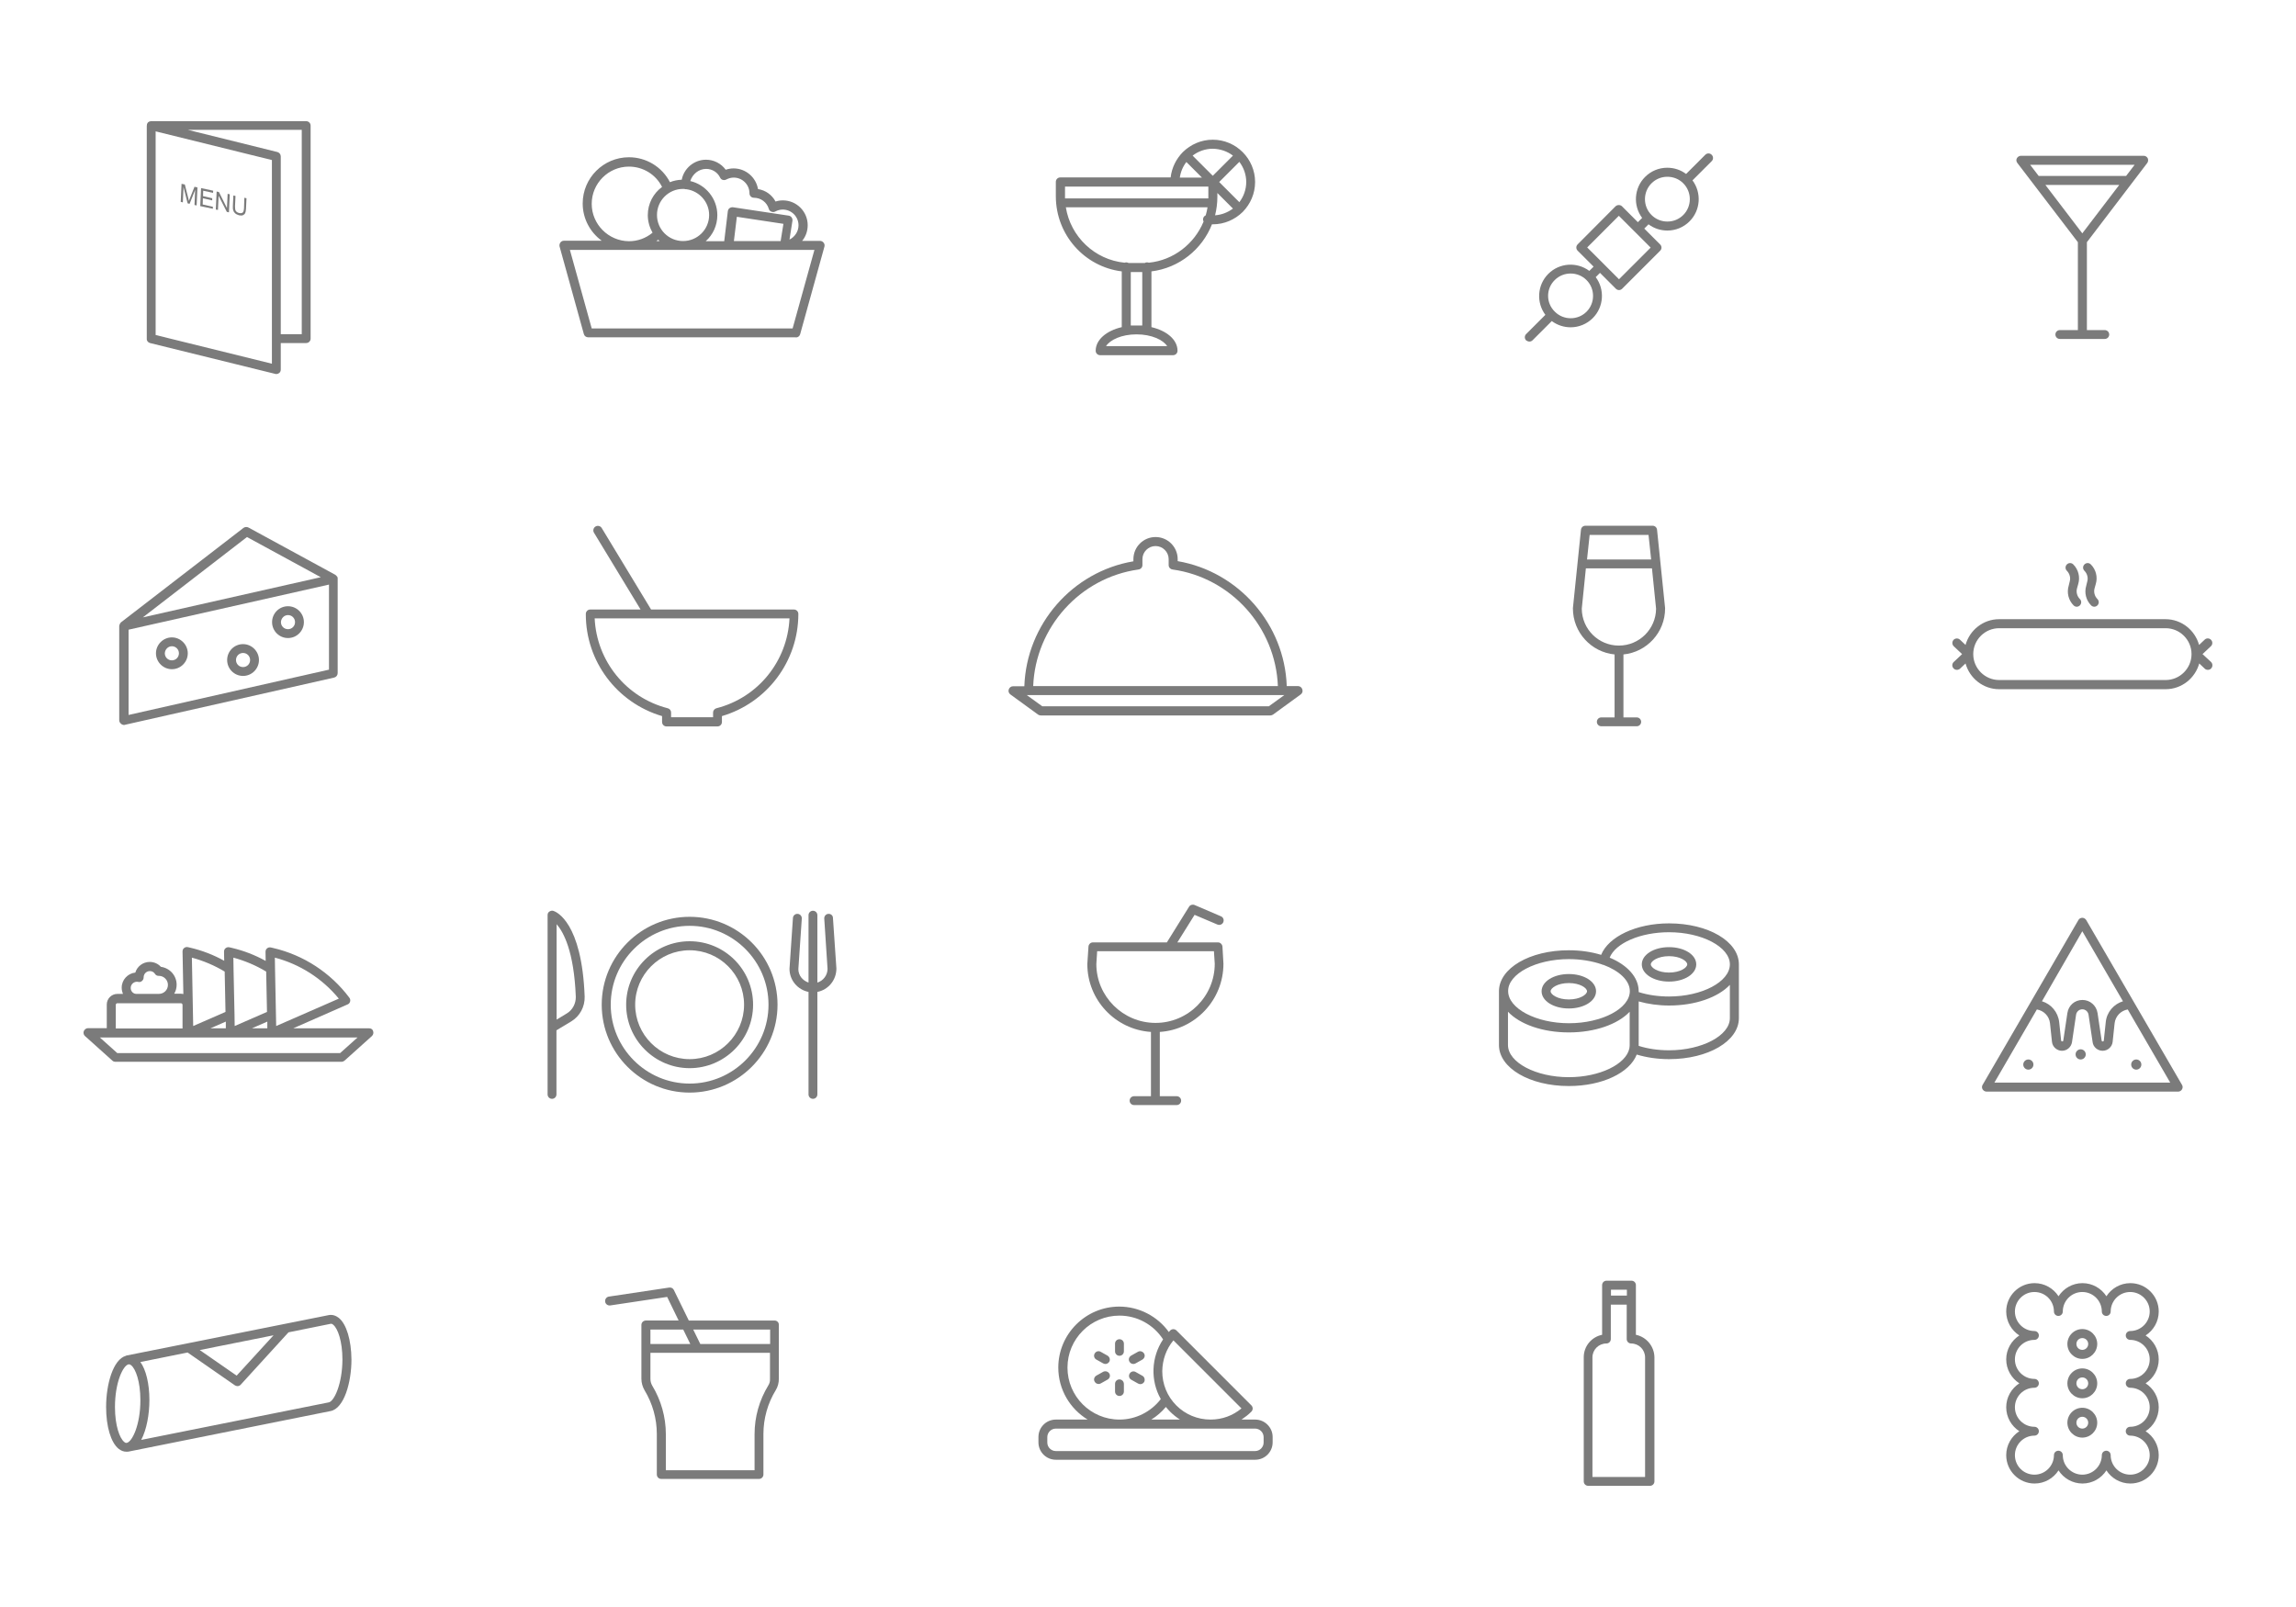 <?xml version="1.0" encoding="utf-8"?>
<!-- Generator: Adobe Illustrator 21.0.0, SVG Export Plug-In . SVG Version: 6.00 Build 0)  -->
<svg version="1.1" id="Layer_1" xmlns="http://www.w3.org/2000/svg" xmlns:xlink="http://www.w3.org/1999/xlink" x="0px" y="0px"
	 width="1400px" height="980px" viewBox="0 0 1400 980" style="enable-background:new 0 0 1400 980;" xml:space="preserve">
<style type="text/css">
	.st0{fill:#7B7B7B;}
</style>
<g>
	<path class="st0" d="M91.5,209.2l76.3,18.8c0.2,0.1,0.4,0.1,0.7,0.1c0.6,0,1.2-0.2,1.7-0.6c0.7-0.5,1-1.3,1-2.2v-16.1h15.5
		c1.5,0,2.7-1.2,2.7-2.7V76.6c0-1.5-1.2-2.7-2.7-2.7H92.2c0,0,0,0,0,0h0c-0.2,0-0.4,0-0.6,0.1c0,0-0.1,0-0.1,0
		c-0.2,0-0.3,0.1-0.4,0.1c-0.1,0-0.1,0.1-0.2,0.1c-0.1,0.1-0.2,0.1-0.3,0.2c0,0,0,0-0.1,0c0,0-0.1,0.1-0.1,0.1
		c-0.1,0.1-0.2,0.2-0.3,0.3c0,0.1-0.1,0.1-0.1,0.2c-0.1,0.1-0.1,0.2-0.2,0.3c0,0.1-0.1,0.1-0.1,0.2c-0.1,0.1-0.1,0.3-0.1,0.4
		c0,0.1,0,0.1,0,0.2c0,0.2-0.1,0.4-0.1,0.6v129.9C89.4,207.8,90.3,208.9,91.5,209.2z M165.8,221.8l-70.9-17.5V80.1l70.9,17.5V221.8z
		 M184,203.8h-12.8V95.4c0-1.3-0.9-2.4-2.1-2.7l-54.5-13.5H184V203.8z"/>
	<path class="st0" d="M115.8,120.9c-0.3,0.7-0.5,1.3-0.6,1.6c-0.1-0.4-0.2-1-0.4-1.7l-2.1-8.3l-2-0.4l-0.5,11l1.3,0.3l0.4-9.4
		l2.5,10l1.2,0.3l3.4-8.5l-0.4,9.2l1.3,0.3l0.5-11l-1.8-0.4L115.8,120.9z"/>
	<polygon class="st0" points="122.1,125.7 129.8,127.3 129.8,126.1 123.6,124.7 123.7,120.9 129.4,122.2 129.4,120.9 123.8,119.6 
		123.9,116.3 129.9,117.6 130,116.3 122.6,114.7 	"/>
	<polygon class="st0" points="138.4,126.9 133.5,117.1 132.1,116.8 131.6,127.8 132.9,128 133.3,119.4 138.3,129.2 139.6,129.5 
		140.1,118.5 138.8,118.2 	"/>
	<path class="st0" d="M148.8,126.9c-0.1,1.4-0.3,2.3-0.8,2.7c-0.4,0.4-1.2,0.5-2.2,0.3c-0.6-0.1-1.1-0.4-1.5-0.7
		c-0.4-0.3-0.7-0.7-0.8-1.2c-0.1-0.5-0.2-1.2-0.2-2.2l0.3-6.3l-1.3-0.3l-0.3,6.4c-0.1,1.2,0,2.1,0.3,2.8c0.2,0.7,0.6,1.3,1.2,1.8
		c0.6,0.5,1.4,0.8,2.3,1.1c1,0.2,1.8,0.2,2.4-0.1c0.6-0.3,1.1-0.7,1.3-1.3c0.3-0.6,0.4-1.5,0.5-2.6l0.3-6.4l-1.3-0.3L148.8,126.9z"
		/>
</g>
<path class="st0" d="M485.3,205.8c1.2,0,2.3-0.8,2.6-2l14.8-53.4c0.2-0.8,0.1-1.7-0.5-2.4c-0.5-0.7-1.3-1.1-2.2-1.1h-10.9
	c2.2-2.6,3.4-6,3.4-9.6c0-8.3-6.8-15.1-15.1-15.1c-1.5,0-3,0.2-4.5,0.7c-2.2-4.1-6.1-6.9-10.7-7.6c-1.2-7.1-7.4-12.6-14.9-12.6
	c-1.6,0-3.3,0.3-4.8,0.8c-2.8-3.8-7.2-6.1-12-6.1c-7.3,0-13.5,5.3-14.8,12.2c-2.6,0.1-5,0.6-7.2,1.5c-4.8-9.3-14.4-15.2-25-15.2
	c-15.5,0-28.2,12.6-28.2,28.2c0,9.3,4.6,17.6,11.6,22.7h-23c-0.9,0-1.7,0.4-2.2,1.1c-0.5,0.7-0.7,1.6-0.5,2.4l14.8,53.4
	c0.3,1.2,1.4,2,2.6,2H485.3z M476,147h-28.5l1.8-14.8l28.4,4.3L476,147z M430.6,103c3.6,0,6.9,2,8.5,5.3c0.3,0.7,0.9,1.2,1.6,1.4
	c0.7,0.2,1.5,0.1,2.1-0.2c1.5-0.8,3-1.2,4.6-1.2c5.3,0,9.6,4.3,9.6,9.6c0,1.5,1.2,2.7,2.7,2.7c4.2,0,7.9,2.7,9.1,6.8
	c0.2,0.8,0.8,1.4,1.6,1.7c0.8,0.3,1.6,0.3,2.3-0.1c1.5-0.8,3-1.2,4.6-1.2c5.3,0,9.6,4.3,9.6,9.6c0,3.8-2.3,7.1-5.5,8.7l1.8-11.5
	c0.1-0.7-0.1-1.5-0.5-2c-0.4-0.6-1.1-1-1.8-1.1l-33.9-5.1c-0.7-0.1-1.5,0.1-2.1,0.5c-0.6,0.4-1,1.1-1.1,1.9l-2.2,18.3h-11.3
	c4.4-3.9,7.1-9.6,7.1-15.9c0-10.1-7.1-18.6-16.5-20.8C422.3,106.1,426.1,103,430.6,103z M402.2,147h-2c0.4-0.3,0.8-0.5,1.1-0.8
	C401.6,146.4,401.9,146.7,402.2,147z M400.6,131.1c0-8.8,7.1-15.9,15.9-15.9c0.4,0,0.7,0,1.1,0.1c0.2,0.1,0.5,0.1,0.7,0.1
	c0.1,0,0.1,0,0.2,0c7.8,1,13.9,7.7,13.9,15.7c0,8.8-7.1,15.9-15.9,15.9S400.6,139.9,400.6,131.1z M360.8,124.3
	c0-12.5,10.2-22.7,22.7-22.7c8.6,0,16.4,4.8,20.2,12.4c-5.3,3.9-8.7,10.1-8.7,17.2c0,3.9,1.1,7.5,2.9,10.7
	c-4.1,3.4-9.1,5.2-14.4,5.2C371,147,360.8,136.8,360.8,124.3z M347.5,152.4h96.9h32.8c0.1,0,0.2,0,0.4,0c0.3,0,0.5,0,0.8,0h18.2
	l-13.3,47.9H360.8L347.5,152.4z"/>
<path class="st0" d="M684,165.5v34c-9.4,2.2-15.9,7.7-15.9,14.4c0,1.5,1.2,2.7,2.7,2.7h44.5c1.5,0,2.7-1.2,2.7-2.7
	c0-6.7-6.5-12.2-15.9-14.4v-34c16.9-2.1,30.9-13.4,36.9-28.7c0.2,0,0.3,0,0.5,0c7.1,0,13.5-2.9,18.2-7.5c0,0,0,0,0.1,0
	c0,0,0,0,0-0.1c4.6-4.7,7.5-11.1,7.5-18.2c0-14.2-11.6-25.8-25.8-25.8c-7.1,0-13.5,2.9-18.2,7.5c0,0,0,0-0.1,0c0,0,0,0,0,0.1
	c-4,4.1-6.7,9.4-7.4,15.4h-67.3c-1.5,0-2.7,1.2-2.7,2.7v8.9C643.9,143.4,661.4,162.7,684,165.5z M711.7,211.1h-37.3
	c2.4-3.8,9.4-7.2,18.6-7.2S709.3,207.3,711.7,211.1z M696.6,198.5h-7.1v-32.6c0.1,0,0.2,0,0.2,0h6.6c0.1,0,0.2,0,0.2,0V198.5z
	 M700.5,160.2c-0.3-0.1-0.7-0.2-1.1-0.2c-0.5,0-1,0.1-1.4,0.4c-0.5,0-1.1,0-1.6,0h-6.6c-0.5,0-1.1,0-1.6,0c-0.4-0.2-0.9-0.4-1.4-0.4
	c-0.4,0-0.8,0.1-1.1,0.2c-18.2-1.8-32.9-15.8-35.8-33.8h86.4c-0.3,1.7-0.6,3.3-1.1,4.9c-0.8,0.4-1.5,1.1-1.6,2.1
	c-0.1,0.6,0,1.2,0.3,1.7C728.3,148.7,715.6,158.7,700.5,160.2z M742.3,120v-2.3l9.5,9.5c-3.1,2.3-6.8,3.8-10.9,4.1
	C741.8,127.7,742.3,123.9,742.3,120z M755.7,123.3l-12.3-12.3l12.3-12.3c2.6,3.4,4.2,7.7,4.2,12.3S758.3,119.9,755.7,123.3z
	 M751.8,94.9l-12.3,12.3l-12.3-12.3c3.4-2.6,7.7-4.2,12.3-4.2C744.1,90.8,748.4,92.3,751.8,94.9z M723.4,98.8l9.5,9.5h-13.5
	C719.9,104.8,721.3,101.5,723.4,98.8z M649.3,113.8h87.5v6.2c0,0.3,0,0.6,0,1h-87.4c0-0.3,0-0.6,0-1V113.8z"/>
<path class="st0" d="M932.6,208.3c0.7,0,1.4-0.3,1.9-0.8l11.7-11.7c3.4,2.5,7.4,3.8,11.5,3.8c4.9,0,9.8-1.9,13.5-5.6c0,0,0,0,0,0
	c6.8-6.8,7.4-17.5,1.8-25l2.6-2.6l9.7,9.7c0.5,0.5,1.2,0.8,1.9,0.8c0.7,0,1.4-0.3,1.9-0.8l23.2-23.2c0.5-0.5,0.8-1.2,0.8-1.9
	c0-0.7-0.3-1.4-0.8-1.9l-9.7-9.7l2.6-2.6c3.3,2.5,7.3,3.8,11.5,3.8c5.1,0,9.9-2,13.5-5.6c6.8-6.8,7.4-17.5,1.8-25l11.7-11.7
	c1.1-1.1,1.1-2.8,0-3.9c-1.1-1.1-2.8-1.1-3.9,0l-11.7,11.7c-3.3-2.5-7.3-3.8-11.5-3.8c-5.1,0-9.9,2-13.5,5.6
	c-6.8,6.8-7.4,17.5-1.8,25l-2.6,2.6l-9.7-9.7c-1-1-2.8-1-3.9,0L962,149c-1.1,1.1-1.1,2.8,0,3.9l9.7,9.7l-2.6,2.6
	c-7.5-5.6-18.2-5-25,1.8c-6.8,6.8-7.4,17.5-1.8,25l-11.7,11.7c-1.1,1.1-1.1,2.8,0,3.9C931.2,208,931.9,208.3,932.6,208.3z
	 M1007,111.8c2.6-2.6,6-4,9.7-4c3.7,0,7.1,1.4,9.7,4c5.3,5.3,5.3,14,0,19.3c-2.6,2.6-6,4-9.7,4c-3.7,0-7.1-1.4-9.7-4
	C1001.7,125.8,1001.7,117.1,1007,111.8z M987.1,131.6l9.7,9.7c0,0,0,0,0,0c0,0,0,0,0,0l9.7,9.7l-19.3,19.3l-9.7-9.7c0,0,0,0,0,0
	s0,0,0,0l-9.7-9.7L987.1,131.6z M948,170.8c2.7-2.7,6.2-4,9.7-4c3.5,0,7,1.3,9.7,4c5.3,5.3,5.3,14,0,19.3c-5.3,5.3-14,5.3-19.3,0
	C942.6,184.8,942.6,176.1,948,170.8z"/>
<path class="st0" d="M1267,147.7v53.6H1256c-1.5,0-2.7,1.2-2.7,2.7c0,1.5,1.2,2.7,2.7,2.7h27.4c1.5,0,2.7-1.2,2.7-2.7
	c0-1.5-1.2-2.7-2.7-2.7h-10.9v-53.6l36.8-48.3c0.6-0.8,0.7-1.9,0.3-2.9c-0.5-0.9-1.4-1.5-2.5-1.5h-74.8c-1,0-2,0.6-2.5,1.5
	c-0.5,0.9-0.4,2,0.3,2.9L1267,147.7z M1269.7,142.3l-22.5-29.5h45L1269.7,142.3z M1301.6,100.5l-5.2,6.8h-53.3l-5.2-6.8H1301.6z"/>
<g>
	<path class="st0" d="M75.6,442.1c0.2,0,0.4,0,0.6-0.1l127.6-28.8c1.2-0.3,2.1-1.4,2.1-2.7v-57.5c0-0.1,0-0.2,0-0.3
		c0-0.1,0-0.1,0-0.2c0-0.2-0.1-0.5-0.2-0.7c0,0,0-0.1-0.1-0.1c-0.1-0.2-0.2-0.3-0.4-0.5c-0.1-0.1-0.1-0.1-0.2-0.2
		c-0.1-0.1-0.1-0.1-0.2-0.2c-0.1-0.1-0.2-0.1-0.3-0.2c0,0-0.1-0.1-0.1-0.1l-52.9-28.8c-1-0.5-2.1-0.4-3,0.2l-74.7,57.6
		c-0.1,0.1-0.1,0.2-0.2,0.2c-0.1,0.1-0.2,0.2-0.3,0.4c-0.1,0.1-0.2,0.3-0.2,0.4c-0.1,0.1-0.1,0.3-0.2,0.4c0,0.2-0.1,0.3-0.1,0.5
		c0,0.1-0.1,0.2-0.1,0.3v57.5c0,0.8,0.4,1.6,1,2.1C74.4,441.9,75,442.1,75.6,442.1z M200.5,408.4L78.4,436V384l122.2-27.5V408.4z
		 M150.6,327.5l45,24.5L87.1,376.5L150.6,327.5z"/>
	<path class="st0" d="M104.8,408.1c5.4,0,9.7-4.4,9.7-9.7s-4.4-9.7-9.7-9.7s-9.7,4.4-9.7,9.7S99.5,408.1,104.8,408.1z M104.8,394.1
		c2.4,0,4.3,1.9,4.3,4.3c0,2.4-1.9,4.3-4.3,4.3s-4.3-1.9-4.3-4.3C100.6,396,102.5,394.1,104.8,394.1z"/>
	<path class="st0" d="M148.2,412.2c5.4,0,9.7-4.4,9.7-9.7s-4.4-9.7-9.7-9.7c-5.4,0-9.7,4.4-9.7,9.7S142.8,412.2,148.2,412.2z
		 M148.2,398.2c2.4,0,4.3,1.9,4.3,4.3c0,2.4-1.9,4.3-4.3,4.3s-4.3-1.9-4.3-4.3C143.9,400.1,145.8,398.2,148.2,398.2z"/>
	<path class="st0" d="M175.6,389.1c5.4,0,9.7-4.4,9.7-9.7c0-5.4-4.4-9.7-9.7-9.7c-5.4,0-9.7,4.4-9.7,9.7
		C165.9,384.8,170.3,389.1,175.6,389.1z M175.6,375.1c2.4,0,4.3,1.9,4.3,4.3c0,2.4-1.9,4.3-4.3,4.3s-4.3-1.9-4.3-4.3
		C171.4,377,173.3,375.1,175.6,375.1z"/>
</g>
<path class="st0" d="M403.7,436.7v3.6c0,1.5,1.2,2.7,2.7,2.7h31.1c1.5,0,2.7-1.2,2.7-2.7v-3.6c27.5-8.1,46.6-33.4,46.6-62.3
	c0-1.5-1.2-2.7-2.7-2.7H397L366.9,322c-0.8-1.3-2.5-1.7-3.8-0.9c-1.3,0.8-1.7,2.5-0.9,3.8l28.4,46.8h-30.7c-1.5,0-2.7,1.2-2.7,2.7
	C357.1,403.3,376.2,428.6,403.7,436.7z M481.4,377.1c-1.2,26-19.1,48.3-44.5,54.8c-1.2,0.3-2.1,1.4-2.1,2.6v2.9h-25.6v-2.9
	c0-1.2-0.8-2.3-2.1-2.6c-25.3-6.5-43.3-28.8-44.5-54.8H481.4z"/>
<path class="st0" d="M791.5,418.4h-6.9c-1.3-37.7-29.3-69.8-66.5-76.2V341c0-7.4-6-13.5-13.5-13.5c-7.4,0-13.5,6-13.5,13.5v1.3
	c-37.2,6.3-65.2,38.4-66.5,76.2h-6.9c-1.2,0-2.2,0.8-2.6,1.9c-0.4,1.1,0,2.4,1,3.1l16.9,12.3c0.5,0.3,1,0.5,1.6,0.5h140
	c0.6,0,1.1-0.2,1.6-0.5l16.9-12.3c1-0.7,1.4-1.9,1-3.1C793.7,419.2,792.7,418.4,791.5,418.4z M694.2,347.3c1.4-0.2,2.4-1.3,2.4-2.7
	V341c0-4.4,3.6-8,8-8c4.4,0,8,3.6,8,8v3.6c0,1.4,1,2.5,2.4,2.7c35.7,5,62.8,35.3,64.2,71.1H630C631.4,382.6,658.5,352.3,694.2,347.3
	z M773.7,430.7H635.5l-9.4-6.8h1.2h154.6h1.2L773.7,430.7z"/>
<path class="st0" d="M1015.3,371.1c0-0.1,0-0.2,0-0.3l-4.9-47.7c-0.1-1.4-1.3-2.5-2.7-2.5h-41c-1.4,0-2.6,1.1-2.7,2.5l-4.9,47.7
	c0,0.1,0,0.2,0,0.3c0,14.6,11.2,26.6,25.4,28v38.4h-8.1c-1.5,0-2.7,1.2-2.7,2.7c0,1.5,1.2,2.7,2.7,2.7H998c1.5,0,2.7-1.2,2.7-2.7
	c0-1.5-1.2-2.7-2.7-2.7h-8.1v-38.4C1004.1,397.7,1015.3,385.7,1015.3,371.1z M1005.2,326.2l1.6,15h-39.1l1.6-15H1005.2z
	 M964.5,371.2l2.5-24.6h40.3l2.5,24.6c-0.1,12.4-10.2,22.5-22.7,22.5C974.7,393.7,964.6,383.7,964.5,371.2z"/>
<path class="st0" d="M225.1,627.1h-46.3l33.2-14.6c0.8-0.3,1.3-1,1.5-1.8c0.2-0.8,0-1.7-0.5-2.3c-11.4-15.2-27.9-26-46.5-30.3
	l-1.3-0.3c-0.8-0.2-1.7,0-2.3,0.5c-0.7,0.5-1,1.3-1,2.2l0.1,5.5c-6.5-3.6-13.5-6.3-20.8-8l-1.3-0.3c-0.8-0.2-1.7,0-2.3,0.5
	c-0.7,0.5-1,1.3-1,2.2l0.1,5.5c-6.5-3.6-13.5-6.3-20.8-8l-1.3-0.3c-0.8-0.2-1.7,0-2.3,0.5c-0.7,0.5-1,1.3-1,2.2l0.5,25.9
	c-0.5-0.1-1-0.2-1.5-0.2h-4.1c1-1.6,1.5-3.5,1.5-5.5c0-5.6-4.2-10.2-9.6-10.9c-1.7-1.9-4.2-3-6.8-3c-4.2,0-7.7,2.8-8.8,6.5
	c-4.6,0.5-8.3,4.4-8.3,9.2c0,1.3,0.3,2.6,0.8,3.8h-3.4c-3.6,0-6.5,2.9-6.5,6.5v14.4H53.7c-1.1,0-2.1,0.7-2.6,1.8
	c-0.4,1.1-0.1,2.3,0.7,3l16.7,15c0.5,0.5,1.2,0.7,1.8,0.7h138c0.7,0,1.3-0.3,1.8-0.7l16.7-15c0.8-0.8,1.1-2,0.7-3
	C227.3,627.8,226.3,627.1,225.1,627.1z M137.7,627.1h-9.4l9.4-4.1L137.7,627.1z M163,627.1h-9.4l9.4-4.1L163,627.1z M206.6,609
	l-38.2,16.7l-0.7-34.8c0,0,0-0.1,0-0.1l-0.1-6.8C182.9,588,196.6,596.8,206.6,609z M162.3,592.5l0.5,24.6l-19.7,8.6l-0.1-6.9
	c0,0,0,0,0,0l-0.6-27.9c0,0,0-0.1,0-0.1l-0.1-6.8C149.3,585.9,156,588.7,162.3,592.5z M137,592.5l0.5,24.6l-19.7,8.6L117,584
	C124,585.9,130.7,588.7,137,592.5z M79.7,602.5c0-2.1,1.7-3.8,3.8-3.8c0.3,0,0.5,0,0.8,0.1c0.8,0.2,1.7,0,2.3-0.6
	c0.6-0.5,1-1.3,1-2.2c0,0,0-0.1,0-0.2c0.1-2,1.7-3.6,3.8-3.6c1.3,0,2.4,0.6,3.1,1.7c0.5,0.8,1.4,1.3,2.4,1.2c3,0,5.5,2.5,5.5,5.5
	c0,3.1-2.5,5.5-5.5,5.5H83.5C81.4,606.3,79.7,604.6,79.7,602.5z M70.6,612.8c0-0.6,0.5-1,1-1h11.8h13.3h13.6c0.6,0,1,0.5,1,1v14.4
	H70.6V612.8z M207.4,642.2H71.5l-10.6-9.5h7.1h46.3h0.9c0,0,0,0,0,0c0,0,0,0,0.1,0h25.2c0,0,0,0,0,0c0,0,0,0,0.1,0h25.2c0,0,0,0,0,0
	c0,0,0,0,0.1,0H218L207.4,642.2z"/>
<g>
	<path class="st0" d="M420.5,666.3c29.5,0,53.6-24,53.6-53.6s-24-53.6-53.6-53.6c-29.5,0-53.6,24-53.6,53.6S391,666.3,420.5,666.3z
		 M420.5,564.6c26.5,0,48.1,21.6,48.1,48.1c0,26.5-21.6,48.1-48.1,48.1c-26.5,0-48.1-21.6-48.1-48.1
		C372.4,586.2,394,564.6,420.5,564.6z"/>
	<path class="st0" d="M420.5,651.4c21.3,0,38.7-17.3,38.7-38.7S441.9,574,420.5,574c-21.3,0-38.7,17.4-38.7,38.7
		S399.2,651.4,420.5,651.4z M420.5,579.5c18.3,0,33.2,14.9,33.2,33.2c0,18.3-14.9,33.2-33.2,33.2s-33.2-14.9-33.2-33.2
		C387.3,594.4,402.2,579.5,420.5,579.5z"/>
	<path class="st0" d="M337.5,555.5c-0.8-0.3-1.7-0.1-2.5,0.4s-1.1,1.3-1.1,2.2v68.6c0,0,0,0.1,0,0.1v40.6c0,1.5,1.2,2.7,2.7,2.7
		c1.5,0,2.7-1.2,2.7-2.7v-39.1l9-5.4c5.3-3.2,8.4-9,8.2-15.2C354.8,562.5,339.3,556.1,337.5,555.5z M345.5,618.1l-6.1,3.7v-58.2
		c4.2,4.8,10.6,16.5,11.7,44.2C351.2,612,349.1,616,345.5,618.1z"/>
	<path class="st0" d="M505.1,557.3c-1.5,0.1-2.6,1.4-2.5,2.9l2,30.6c0,3.9-2.6,7.3-6.2,8.4v-41.1c0-1.5-1.2-2.7-2.7-2.7
		c-1.5,0-2.7,1.2-2.7,2.7v41.1c-3.6-1.2-6.2-4.4-6.2-8.2l2.1-30.8c0.1-1.5-1-2.8-2.5-2.9c-1.5-0.1-2.8,1-2.9,2.5l-2.1,31
		c0,7,5,12.8,11.6,14.1v62.5c0,1.5,1.2,2.7,2.7,2.7c1.5,0,2.7-1.2,2.7-2.7v-62.5c6.6-1.3,11.6-7.1,11.6-14.3l-2.1-30.8
		C507.9,558.3,506.6,557.2,505.1,557.3z"/>
</g>
<path class="st0" d="M742.3,563.8c1.4,0.6,3,0,3.6-1.4c0.6-1.4,0-3-1.4-3.6l-16.1-6.9c-1.2-0.5-2.7-0.1-3.4,1.1l-13.5,21.7h-45.1
	c-1.4,0-2.6,1.1-2.7,2.6l-0.7,10.6c0,22,17.2,40,38.8,41.4v39.2h-10.3c-1.5,0-2.7,1.2-2.7,2.7s1.2,2.7,2.7,2.7h26
	c1.5,0,2.7-1.2,2.7-2.7s-1.2-2.7-2.7-2.7h-10.3v-39.2c21.6-1.4,38.8-19.5,38.8-41.6l-0.6-10.4c-0.1-1.4-1.3-2.6-2.7-2.6h-24.8
	l10.5-16.8L742.3,563.8z M740.7,587.7c0,19.9-16.2,36.1-36.1,36.1s-36.1-16.2-36.1-35.9l0.5-7.8h71.2L740.7,587.7z"/>
<g>
	<path class="st0" d="M956.6,615c9.3,0,16.6-4.6,16.6-10.5s-7.3-10.5-16.6-10.5s-16.6,4.6-16.6,10.5S947.3,615,956.6,615z
		 M956.6,599.5c6.8,0,11.1,3,11.1,5s-4.3,5-11.1,5s-11.1-3-11.1-5S949.8,599.5,956.6,599.5z"/>
	<path class="st0" d="M1017.7,563.1c-20,0-36.9,8.1-41.4,19.2c-5.9-1.8-12.6-2.8-19.7-2.8c-23.9,0-42.6,11-42.6,25v32.8
		c0,14,18.7,25,42.6,25c20.4,0,37.1-8.1,41.4-19.2c6,1.8,12.8,2.8,19.7,2.8c23.9,0,42.6-11,42.6-25v-32.8
		C1060.3,574.1,1041.6,563.1,1017.7,563.1z M956.6,584.9c7.3,0,14.3,1.2,20.1,3.2c0.3,0.2,0.6,0.3,0.9,0.3c0,0,0,0,0.1,0
		c9.6,3.6,16.1,9.5,16.1,16c0,10.6-17,19.6-37.1,19.6s-37.1-9-37.1-19.6C919.5,593.9,936.5,584.9,956.6,584.9z M956.6,656.9
		c-20.1,0-37.1-9-37.1-19.6V617c7.2,7.6,21,12.6,37.1,12.6s29.9-5,37.1-12.6v20.4c0,0.7-0.1,1.3-0.2,2c0,0,0,0,0,0
		C991.5,649,975.4,656.9,956.6,656.9z M1054.8,620.9c0,10.6-17,19.6-37.1,19.6c-6.5,0-12.9-0.9-18.5-2.7c0-0.2,0-0.3,0-0.5v-26.6
		c5.7,1.6,12.1,2.5,18.5,2.5c16.1,0,29.9-5,37.1-12.6V620.9z M1017.7,607.7c-6.5,0-12.9-0.9-18.5-2.7v-0.5c0-8.5-6.9-16-17.7-20.5
		c3.6-8.9,18.8-15.5,36.2-15.5c20.1,0,37.1,9,37.1,19.6C1054.8,598.7,1037.8,607.7,1017.7,607.7z"/>
	<path class="st0" d="M1017.7,577.6c-9.3,0-16.6,4.6-16.6,10.5c0,5.9,7.3,10.5,16.6,10.5c9.3,0,16.6-4.6,16.6-10.5
		C1034.3,582.2,1027,577.6,1017.7,577.6z M1017.7,593.1c-6.8,0-11.1-3-11.1-5c0-2,4.3-5,11.1-5c6.8,0,11.1,3,11.1,5
		C1028.8,590.1,1024.5,593.1,1017.7,593.1z"/>
</g>
<g>
	<path class="st0" d="M1272.1,561.1c-0.5-0.8-1.4-1.4-2.4-1.4c-1,0-1.9,0.5-2.4,1.4l-58.4,100.5c-0.5,0.8-0.5,1.9,0,2.7
		c0.5,0.8,1.4,1.4,2.4,1.4h116.8c1,0,1.9-0.5,2.4-1.4c0.5-0.8,0.5-1.9,0-2.7L1272.1,561.1z M1269.7,567.9l24.8,42.7
		c-5.6,1.7-9.9,6.6-10.5,12.7l-1.2,11.3c-0.1,0.7-1.2,0.7-1.3,0l-2.5-16.8c-0.7-4.6-4.6-8-9.2-8c-4.7,0-8.5,3.3-9.2,8l-2.5,16.8
		c-0.1,0.7-1.2,0.6-1.3,0l-1.2-11.3c-0.7-6.1-4.9-11-10.5-12.7L1269.7,567.9z M1216.1,660.2l25.9-44.6c4.2,0.7,7.5,4,8,8.4l1.2,11.3
		c0.3,3.1,3,5.5,6.1,5.5c3,0,5.6-2.2,6.1-5.2l2.5-16.8c0.3-1.9,1.9-3.3,3.8-3.3s3.5,1.4,3.8,3.3l2.5,16.8c0.4,3,3.1,5.2,6.1,5.2
		c3.1,0,5.8-2.4,6.1-5.5l1.2-11.3c0.5-4.3,3.8-7.7,8-8.4l25.9,44.6H1216.1z"/>
	<circle class="st0" cx="1236.8" cy="649.2" r="3.1"/>
	<circle class="st0" cx="1302.6" cy="649.2" r="3.1"/>
	<circle class="st0" cx="1268.7" cy="643" r="3.1"/>
</g>
<path class="st0" d="M206.6,803.7c-1.9-1.5-4-2.1-6.2-1.7l-86,17.2c0,0,0,0,0,0l-37.1,7.4c-0.2,0-0.4,0.1-0.5,0.2
	c-7.9,2.2-12.1,17.5-12.1,31.2c0,11.9,2.9,21.7,7.6,25.5c1.5,1.2,3.1,1.8,4.8,1.8c0.5,0,0.9,0,1.4-0.1l123.1-24.7
	c8.2-1.6,12.7-17.4,12.7-31.4C214.2,817.3,211.3,807.5,206.6,803.7z M166.8,814.3l-22.5,24.6l-22.5-15.6L166.8,814.3z M70.1,858
	c0-14.9,4.9-25.3,8.3-26c0,0,0,0,0,0l0,0c0.1,0,0.2,0,0.3,0c0.3,0,0.7,0.1,1.3,0.6c2.7,2.2,5.6,9.8,5.6,21.3c0,14.9-4.9,25.3-8.3,26
	c-0.2,0-0.8,0.2-1.6-0.6C73,877.1,70.1,869.5,70.1,858z M200.5,855.2L86.1,878.1c3.3-6.2,5-15.6,5-24.3c0-10-2.1-18.5-5.5-23.2
	l28.8-5.8l28.8,20c0.5,0.3,1,0.5,1.6,0.5c0.7,0,1.5-0.3,2-0.9l29.1-31.9l25.7-5.2c0.2,0,0.8-0.2,1.6,0.6c2.7,2.2,5.6,9.8,5.6,21.3
	C208.7,844,203.8,854.5,200.5,855.2z"/>
<path class="st0" d="M472.3,805.3H420l-9.1-18.6c-0.5-1.1-1.7-1.7-2.9-1.5l-36.7,5.5c-1.5,0.2-2.5,1.6-2.3,3.1
	c0.2,1.5,1.6,2.5,3.1,2.3l34.7-5.2l7,14.4h-20c-1.5,0-2.7,1.2-2.7,2.7v32.9c0,2.4,0.7,4.8,1.9,6.9c4.9,8.1,7.5,17.3,7.5,26.7v24.7
	c0,1.5,1.2,2.7,2.7,2.7h59.6c1.5,0,2.7-1.2,2.7-2.7v-24.7c0-9.4,2.6-18.7,7.5-26.7c1.3-2.1,1.9-4.5,1.9-6.9V808
	C475,806.5,473.8,805.3,472.3,805.3z M469.6,810.8v8.8H427l-4.3-8.8H469.6z M416.6,810.8l4.3,8.8h-24.3v-8.8H416.6z M468.4,845
	c-5.4,8.9-8.3,19.1-8.3,29.6v22h-54.1v-22c0-10.4-2.9-20.7-8.3-29.6c-0.7-1.2-1.1-2.6-1.1-4.1v-15.9h72.9v15.9
	C469.6,842.4,469.2,843.8,468.4,845z"/>
<g>
	<path class="st0" d="M765.4,865.7H757c2.1-1.4,4.1-2.9,6-4.8c1.1-1.1,1.1-2.8,0-3.9l-45.6-45.6c-1.1-1.1-2.8-1.1-3.9,0
		c-0.3,0.3-0.5,0.6-0.8,0.9c-6.9-9.6-18.2-15.5-30.2-15.5c-20.5,0-37.2,16.7-37.2,37.2c0,13.4,7.2,25.2,17.9,31.7h-19.4
		c-5.9,0-10.6,4.8-10.6,10.6v3.3c0,5.9,4.8,10.6,10.6,10.6h121.6c5.9,0,10.6-4.8,10.6-10.6v-3.3C776,870.5,771.2,865.7,765.4,865.7z
		 M715.5,817.4l41.5,41.5c-5.3,4.4-11.8,6.8-18.8,6.8h-0.1c-7.9,0-15.3-3.1-20.8-8.6c-5.6-5.6-8.6-13-8.6-20.9
		C708.8,829.3,711.1,822.7,715.5,817.4z M710.9,858c0.8,1,1.7,2,2.6,2.9c1.8,1.8,3.8,3.4,6,4.8H702
		C705.3,863.7,708.3,861.1,710.9,858z M650.9,834c0-17.5,14.2-31.7,31.7-31.7c10.8,0,20.8,5.5,26.6,14.5
		c-7.3,10.9-7.8,25.1-1.4,36.4c-6,7.8-15.3,12.5-25.2,12.5C665.1,865.7,650.9,851.5,650.9,834z M770.5,879.7c0,2.8-2.3,5.2-5.2,5.2
		H643.8c-2.8,0-5.2-2.3-5.2-5.2v-3.3c0-2.8,2.3-5.2,5.2-5.2h94.4c0,0,0,0,0,0c0,0,0,0,0,0h27.1c2.8,0,5.2,2.3,5.2,5.2V879.7z"/>
	<path class="st0" d="M682.6,816.7c-1.5,0-2.7,1.2-2.7,2.7v4.7c0,1.5,1.2,2.7,2.7,2.7s2.7-1.2,2.7-2.7v-4.7
		C685.3,817.9,684.1,816.7,682.6,816.7z"/>
	<path class="st0" d="M675.3,826.7l-4.1-2.3c-1.3-0.8-3-0.3-3.7,1c-0.8,1.3-0.3,3,1,3.7l4.1,2.3c0.4,0.2,0.9,0.4,1.4,0.4
		c0.9,0,1.9-0.5,2.4-1.4C677.1,829.1,676.6,827.5,675.3,826.7z"/>
	<path class="st0" d="M672.6,836.6l-4.1,2.3c-1.3,0.8-1.8,2.4-1,3.7c0.5,0.9,1.4,1.4,2.4,1.4c0.5,0,0.9-0.1,1.4-0.4l4.1-2.3
		c1.3-0.8,1.8-2.4,1-3.7C675.6,836.3,673.9,835.9,672.6,836.6z"/>
	<path class="st0" d="M693.8,824.4l-4.1,2.3c-1.3,0.8-1.8,2.4-1,3.7c0.5,0.9,1.4,1.4,2.4,1.4c0.5,0,0.9-0.1,1.4-0.4l4.1-2.3
		c1.3-0.8,1.8-2.4,1-3.7S695.1,823.6,693.8,824.4z"/>
	<path class="st0" d="M696.6,839l-4.1-2.3c-1.3-0.8-3-0.3-3.7,1c-0.8,1.3-0.3,3,1,3.7l4.1,2.3c0.4,0.2,0.9,0.4,1.4,0.4
		c0.9,0,1.9-0.5,2.4-1.4C698.3,841.4,697.9,839.7,696.6,839z"/>
	<path class="st0" d="M682.6,841.2c-1.5,0-2.7,1.2-2.7,2.7v4.7c0,1.5,1.2,2.7,2.7,2.7s2.7-1.2,2.7-2.7V844
		C685.3,842.5,684.1,841.2,682.6,841.2z"/>
</g>
<path class="st0" d="M997.5,814v-30.3c0-1.5-1.2-2.7-2.7-2.7h-15.2c-1.5,0-2.7,1.2-2.7,2.7V814c-6.4,1.3-11.2,6.9-11.2,13.7v75.7
	c0,1.5,1.2,2.7,2.7,2.7h37.7c1.5,0,2.7-1.2,2.7-2.7v-75.7C1008.7,821,1003.9,815.3,997.5,814z M992,786.5v3.6h-9.7v-3.6H992z
	 M1003.3,900.7H971v-72.9c0-4.7,3.8-8.5,8.5-8.5c1.5,0,2.7-1.2,2.7-2.7v-21h9.7v21c0,1.5,1.2,2.7,2.7,2.7c4.7,0,8.5,3.8,8.5,8.5
	V900.7z"/>
<g>
	<path class="st0" d="M1343,398.9l5.1-4.8c1.1-1,1.2-2.8,0.1-3.9c-1-1.1-2.8-1.2-3.9-0.1l-3.4,3.2c-2.5-9-10.7-15.7-20.5-15.7H1219
		c-9.8,0-18,6.7-20.5,15.7l-3.4-3.2c-1.1-1-2.8-1-3.9,0.1c-1,1.1-1,2.8,0.1,3.9l5.1,4.8l-5.1,4.8c-1.1,1-1.2,2.8-0.1,3.9
		c0.5,0.6,1.3,0.9,2,0.9c0.7,0,1.3-0.2,1.9-0.7l3.4-3.2c2.5,9,10.7,15.7,20.5,15.7h101.5c9.8,0,18-6.7,20.5-15.7l3.4,3.2
		c0.5,0.5,1.2,0.7,1.9,0.7c0.7,0,1.5-0.3,2-0.9c1-1.1,1-2.8-0.1-3.9L1343,398.9z M1320.5,414.7H1219c-8.7,0-15.8-7.1-15.8-15.8
		s7.1-15.8,15.8-15.8h101.5c8.7,0,15.8,7.1,15.8,15.8S1329.2,414.7,1320.5,414.7z"/>
	<path class="st0" d="M1261.4,357.2c-1.3,4.3-0.1,8.9,3,12c0.5,0.5,1.2,0.8,1.9,0.8s1.4-0.3,1.9-0.8c1.1-1.1,1.1-2.8,0-3.9
		c-1.7-1.7-2.4-4.3-1.7-6.6l0.7-2.5c1.3-4.3,0.1-8.9-3-12c-1.1-1.1-2.8-1.1-3.9,0c-1.1,1.1-1.1,2.8,0,3.9c1.7,1.7,2.4,4.3,1.7,6.6
		L1261.4,357.2z"/>
	<path class="st0" d="M1272.1,357.2c-1.3,4.3-0.1,8.9,3,12c0.5,0.5,1.2,0.8,1.9,0.8s1.4-0.3,1.9-0.8c1.1-1.1,1.1-2.8,0-3.9
		c-1.7-1.7-2.4-4.3-1.7-6.6l0.7-2.5c1.3-4.3,0.1-8.9-3-12c-1.1-1.1-2.8-1.1-3.9,0c-1.1,1.1-1.1,2.8,0,3.9c1.7,1.7,2.4,4.3,1.7,6.6
		L1272.1,357.2z"/>
</g>
<g>
	<path class="st0" d="M1316.3,799.8c0-9.6-7.8-17.3-17.3-17.3c-6.1,0-11.5,3.2-14.6,8c-3.1-4.8-8.5-8-14.6-8s-11.5,3.2-14.6,8
		c-3.1-4.8-8.5-8-14.6-8c-9.6,0-17.3,7.8-17.3,17.3c0,6.1,3.2,11.5,8,14.6c-4.8,3.1-8,8.5-8,14.6c0,6.1,3.2,11.5,8,14.6
		c-4.8,3.1-8,8.5-8,14.6s3.2,11.5,8,14.6c-4.8,3.1-8,8.5-8,14.6c0,9.6,7.8,17.3,17.3,17.3c6.1,0,11.5-3.2,14.6-8
		c3.1,4.8,8.5,8,14.6,8s11.5-3.2,14.6-8c3.1,4.8,8.5,8,14.6,8c9.6,0,17.3-7.8,17.3-17.3c0-6.1-3.2-11.5-8-14.6c4.8-3.1,8-8.5,8-14.6
		s-3.2-11.5-8-14.6c4.8-3.1,8-8.5,8-14.6c0-6.1-3.2-11.5-8-14.6C1313.1,811.3,1316.3,805.9,1316.3,799.8z M1298.9,811.7
		c-1.5,0-2.7,1.2-2.7,2.7s1.2,2.7,2.7,2.7c6.5,0,11.9,5.3,11.9,11.9s-5.3,11.9-11.9,11.9c-1.5,0-2.7,1.2-2.7,2.7s1.2,2.7,2.7,2.7
		c6.5,0,11.9,5.3,11.9,11.9s-5.3,11.9-11.9,11.9c-1.5,0-2.7,1.2-2.7,2.7s1.2,2.7,2.7,2.7c6.5,0,11.9,5.3,11.9,11.9
		c0,6.5-5.3,11.9-11.9,11.9c-6.5,0-11.9-5.3-11.9-11.9c0-1.5-1.2-2.7-2.7-2.7c-1.5,0-2.7,1.2-2.7,2.7c0,6.5-5.3,11.9-11.9,11.9
		c-6.5,0-11.9-5.3-11.9-11.9c0-1.5-1.2-2.7-2.7-2.7s-2.7,1.2-2.7,2.7c0,6.5-5.3,11.9-11.9,11.9s-11.9-5.3-11.9-11.9
		c0-6.5,5.3-11.9,11.9-11.9c1.5,0,2.7-1.2,2.7-2.7s-1.2-2.7-2.7-2.7c-6.5,0-11.9-5.3-11.9-11.9s5.3-11.9,11.9-11.9
		c1.5,0,2.7-1.2,2.7-2.7s-1.2-2.7-2.7-2.7c-6.5,0-11.9-5.3-11.9-11.9s5.3-11.9,11.9-11.9c1.5,0,2.7-1.2,2.7-2.7s-1.2-2.7-2.7-2.7
		c-6.5,0-11.9-5.3-11.9-11.9c0-6.5,5.3-11.9,11.9-11.9s11.9,5.3,11.9,11.9c0,1.5,1.2,2.7,2.7,2.7s2.7-1.2,2.7-2.7
		c0-6.5,5.3-11.9,11.9-11.9c6.5,0,11.9,5.3,11.9,11.9c0,1.5,1.2,2.7,2.7,2.7c1.5,0,2.7-1.2,2.7-2.7c0-6.5,5.3-11.9,11.9-11.9
		c6.5,0,11.9,5.3,11.9,11.9C1310.8,806.3,1305.5,811.7,1298.9,811.7z"/>
	<path class="st0" d="M1269.7,810.5c-5,0-9.1,4.1-9.1,9.1c0,5,4.1,9.1,9.1,9.1s9.1-4.1,9.1-9.1
		C1278.8,814.6,1274.7,810.5,1269.7,810.5z M1269.7,823.2c-2,0-3.6-1.6-3.6-3.6c0-2,1.6-3.6,3.6-3.6s3.6,1.6,3.6,3.6
		C1273.3,821.6,1271.7,823.2,1269.7,823.2z"/>
	<path class="st0" d="M1269.7,834.5c-5,0-9.1,4.1-9.1,9.1c0,5,4.1,9.1,9.1,9.1s9.1-4.1,9.1-9.1
		C1278.8,838.6,1274.7,834.5,1269.7,834.5z M1269.7,847.2c-2,0-3.6-1.6-3.6-3.6s1.6-3.6,3.6-3.6s3.6,1.6,3.6,3.6
		S1271.7,847.2,1269.7,847.2z"/>
	<path class="st0" d="M1269.7,858.5c-5,0-9.1,4.1-9.1,9.1c0,5,4.1,9.1,9.1,9.1s9.1-4.1,9.1-9.1
		C1278.8,862.6,1274.7,858.5,1269.7,858.5z M1269.7,871.2c-2,0-3.6-1.6-3.6-3.6c0-2,1.6-3.6,3.6-3.6s3.6,1.6,3.6,3.6
		C1273.3,869.6,1271.7,871.2,1269.7,871.2z"/>
</g>
</svg>
